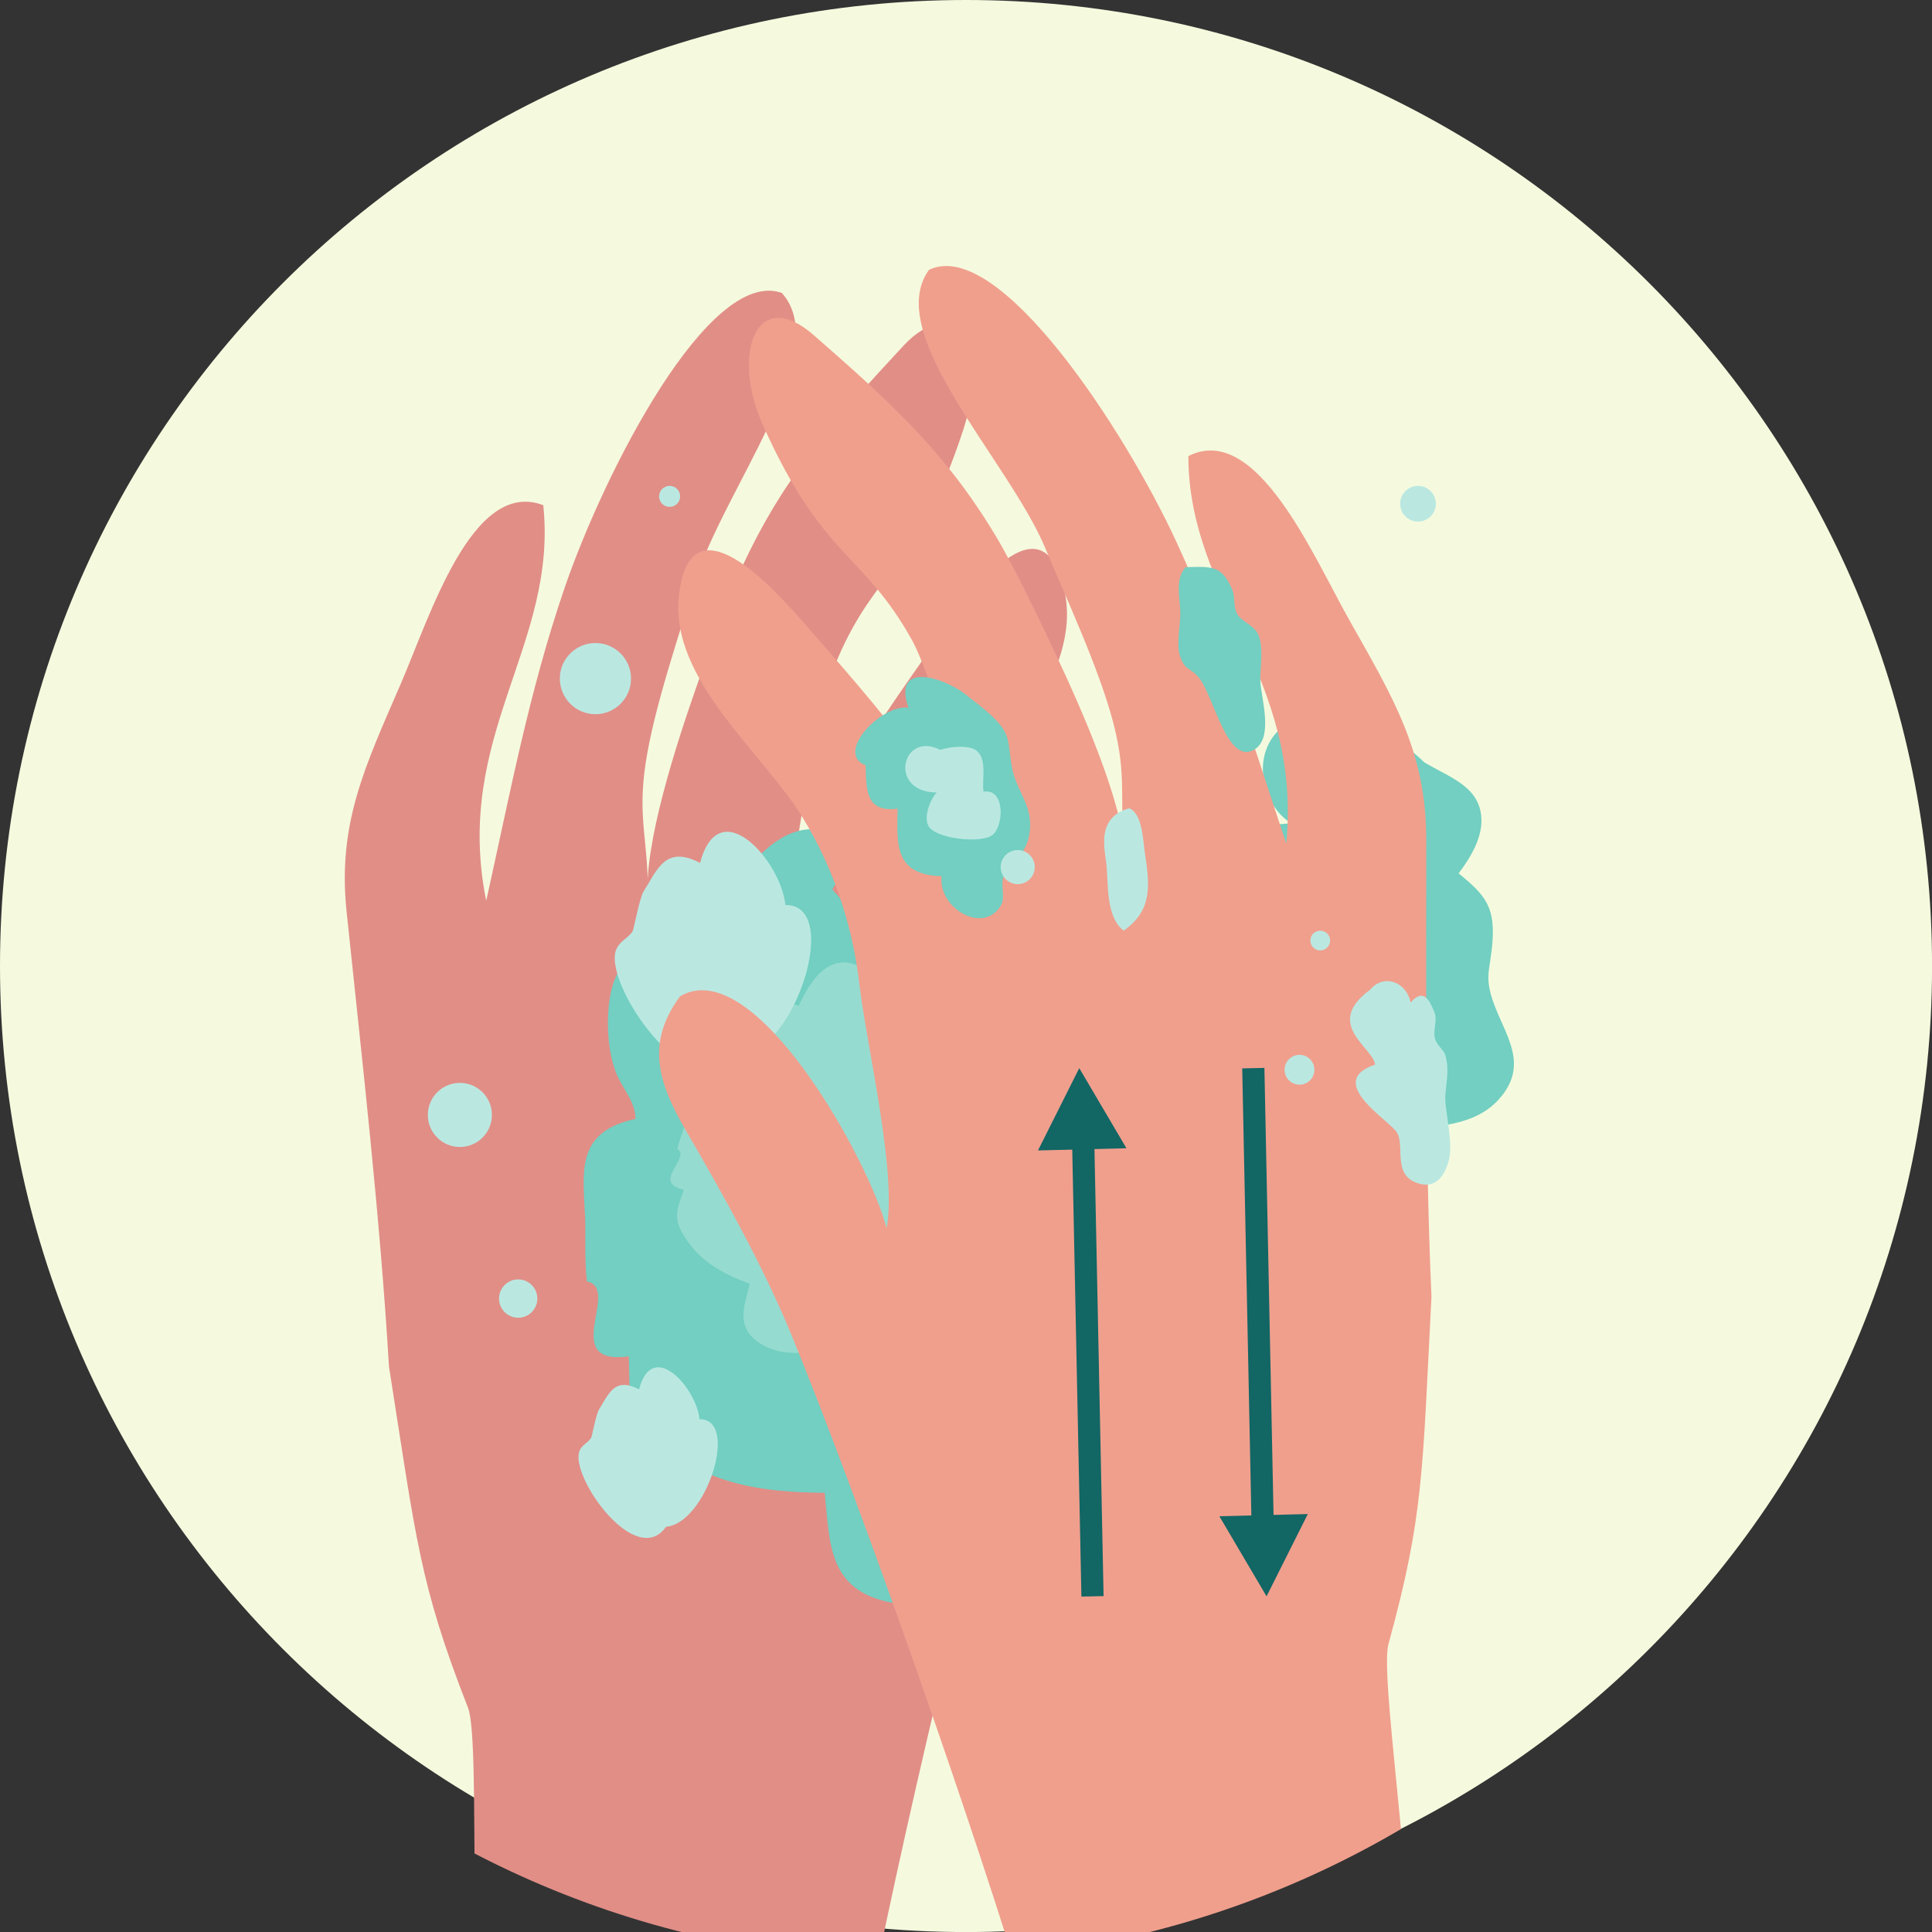 <?xml version="1.0" encoding="UTF-8" standalone="no"?>
<svg
   xmlns:dc="http://purl.org/dc/elements/1.1/"
   xmlns:cc="http://creativecommons.org/ns#"
   xmlns:rdf="http://www.w3.org/1999/02/22-rdf-syntax-ns#"
   xmlns:svg="http://www.w3.org/2000/svg"
   xmlns="http://www.w3.org/2000/svg"
   xmlns:sodipodi="http://sodipodi.sourceforge.net/DTD/sodipodi-0.dtd"
   xmlns:inkscape="http://www.inkscape.org/namespaces/inkscape"
   width="37.919mm"
   height="37.919mm"
   viewBox="0 0 37.919 37.919"
   version="1.1"
   id="svg4158"
   inkscape:version="1.0.1 (3bc2e813f5, 2020-09-07)"
   sodipodi:docname="4.svg">
  <rect x="0" y="0" width="37.919" height="37.919" fill="#333333" stroke="none"/>
  <defs
     id="defs4152">
    <clipPath
       id="clipPath266"
       clipPathUnits="userSpaceOnUse">
      <path
         id="path264"
         d="m 4094.84,2571.84 c 0,-296.82 -240.62,-537.44 -537.44,-537.44 -296.81,0 -537.43,240.62 -537.43,537.44 0,296.82 240.62,537.44 537.43,537.44 296.82,0 537.44,-240.62 537.44,-537.44" />
    </clipPath>
  </defs>
  <sodipodi:namedview
     id="base"
     pagecolor="#ffffff"
     bordercolor="#666666"
     borderopacity="1.0"
     inkscape:pageopacity="0.0"
     inkscape:pageshadow="2"
     inkscape:zoom="1.979899"
     inkscape:cx="165.99731"
     inkscape:cy="191.08889"
     inkscape:document-units="mm"
     inkscape:current-layer="layer1"
     inkscape:document-rotation="0"
     showgrid="false"
     inkscape:window-width="1920"
     inkscape:window-height="1027"
     inkscape:window-x="-8"
     inkscape:window-y="-8"
     inkscape:window-maximized="1" />
  <g
     inkscape:label="Layer 1"
     inkscape:groupmode="layer"
     id="layer1"
     transform="translate(-78.558,-12.034)">
    <path
       id="path250"
       style="fill:#f5fade;fill-opacity:1;fill-rule:nonzero;stroke:none;stroke-width:0.035"
       d="m 116.478,30.994 c 0,10.471 -8.489,18.96 -18.96,18.96 -10.471,0 -18.96,-8.489 -18.96,-18.96 0,-10.471 8.489,-18.96 18.96,-18.96 10.471,0 18.96,8.489 18.96,18.96" />
    <g
       clip-path="url(#clipPath266)"
       id="g262"
       transform="matrix(0.035,0,0,-0.035,-27.979,121.723)">
      <path
         id="path268"
         style="fill:#e18e87;fill-opacity:1;fill-rule:nonzero;stroke:none"
         d="m 3262.04,2367.68 c -5.1,85.19 -14.9,170.2 -23.79,255.25 -5.14,49.24 10.39,81.31 30.32,127.39 16.43,37.99 40.17,115.56 80,100.36 8.23,-78.65 -50.71,-129.05 -32,-221.84 13.09,58.75 23.83,116.7 43.9,175.33 22.27,65.06 81.01,179.99 121.87,165.54 29.82,-33.16 -33.29,-110.97 -48.6,-162.05 -8.43,-28.11 -23.1,-70.5 -27.78,-101.73 -4.8,-32.03 1.85,-43.2 1.22,-75.91 -2.41,30.29 16.22,87.07 26.58,116.86 6.81,19.57 17.99,51.29 26.73,70.11 23.29,50.15 50.95,80.91 89.85,122.89 29.53,31.86 47.09,-5.99 33.87,-46.52 -25.67,-78.75 -48.59,-77.2 -70.77,-129.18 -9.61,-22.55 -27.79,-121.28 -26.36,-143.83 9.38,54.23 52.85,112.85 84.14,157.58 16.39,23.45 57.54,80.26 69.66,24.47 10.04,-46.22 -37.86,-92.38 -56.24,-131.11 -13.55,-28.54 -21.41,-61.46 -21.79,-96.34 -0.38,-34.18 -10.1,-107.1 -0.89,-137.32 5.2,37.19 57.28,161.81 101.65,141.42 22.06,-24.14 17.19,-47.15 4.55,-75.2 -16.2,-35.99 -35.07,-79.61 -47.05,-120.55 -28.93,-98.83 -74.56,-291.56 -93.65,-393.95 -32.38,-4.87 -59.72,-33.53 -92.38,-36.95 -21.82,-2.28 -94.45,18.64 -115,29.67 -16.05,8.62 -5.91,174.25 -13.73,194.27 -27.25,69.81 -28.91,93.53 -44.31,191.34" />
      <path
         id="path270"
         style="fill:#72cfc1;fill-opacity:1;fill-rule:nonzero;stroke:none"
         d="m 3842.55,2706.53 c 14.09,-8.45 29.87,-13.12 31.92,-29.54 1.48,-11.86 -5.75,-23.67 -12.61,-32.79 15.47,-12.53 21.09,-19.32 18.67,-41.78 -1.11,-10.16 -2.91,-14.82 -1.44,-22.46 4.24,-21.95 25.29,-40.29 5.32,-62.45 -13.55,-15.04 -35.45,-15.44 -54.07,-16.45 23.29,-17.1 18.07,-50.48 -14.42,-49.97 -27.64,0.44 -46.38,9.06 -54.35,34.98 -12.24,39.84 17.49,53.76 35.73,85.43 -30.49,27.59 -47.72,55.7 -44.24,99.31 4.46,0.68 10.33,1.24 15.08,1.42 -17.72,10.59 -23.95,42.68 -2.06,56.13 19.68,12.09 51.88,1.91 76.47,-21.83" />
      <path
         id="path272"
         style="fill:#72cfc1;fill-opacity:1;fill-rule:nonzero;stroke:none"
         d="m 3523.51,2657.3 c -37.27,37.27 -73.05,-25.66 -74.95,-36.8 -27.52,0.2 -57.17,-16.63 -62.29,-43.9 -2.52,-13.5 -1.91,-30.08 2.67,-43.07 3.34,-9.44 11.34,-16.95 11.35,-27 -33.75,-7.3 -29.43,-29.3 -28.24,-55.5 0.39,-8.6 -0.44,-23.37 0.99,-35.68 19.42,-3.77 -16.04,-47.27 23.49,-42 0.69,-20.59 -1.66,-33.4 15.65,-47.91 28.58,-23.95 58.33,-28.26 94.19,-28.58 2.95,-28.43 1.67,-54.87 37.8,-61.64 42.49,-7.96 98.44,31.67 101.13,74.23 4.35,69.1 -13.53,152.83 -43.36,215.67 -20.86,43.95 -60,74.07 -91.27,110.1" />
      <path
         id="path274"
         style="fill:#96dbd0;fill-opacity:1;fill-rule:nonzero;stroke:none"
         d="m 3537.06,2583.8 c -28.48,28.27 -42.56,-9.12 -45.27,-13.84 -12.41,4.65 -28.6,1.94 -35.43,-9.54 -3.37,-5.69 -5.84,-13.29 -5.92,-19.92 -0.05,-4.82 2.32,-9.54 0.66,-14.08 -16.47,2.28 -18.15,-8.38 -21.95,-20.43 -1.24,-3.95 -4.06,-10.49 -5.46,-16.29 8.16,-4.91 -15.07,-18.72 3.68,-22.88 -3.1,-9.42 -6.29,-14.83 -0.86,-24.25 8.96,-15.56 21.7,-22.43 37.86,-28.52 -3.37,-13.34 -8.32,-25.09 6.89,-34.12 17.9,-10.63 49.76,-1.97 58.01,16.83 13.41,30.53 19.18,71.34 16.09,104.69 -2.16,23.33 14.38,53.71 6.21,75.18" />
      <path
         id="path276"
         style="fill:#bae8e1;fill-opacity:1;fill-rule:nonzero;stroke:none"
         d="m 3436.5,2650.05 c -19.53,10.33 -24.11,-4.07 -31.61,-15.84 -2.18,-3.42 -5.41,-20.13 -5.95,-21.75 -1.37,-4.04 -8.46,-6.14 -9.93,-12.37 -5.14,-21.84 45.54,-91.96 68.88,-58.59 31.94,2.6 58.35,85.51 26.43,84.96 -2.26,24.23 -37.07,64.37 -47.82,23.59" />
      <path
         id="path278"
         style="fill:#f09f8d;fill-opacity:1;fill-rule:nonzero;stroke:none"
         d="m 3846.64,2406.85 c -3.79,85.26 -2.89,170.83 -2.91,256.34 -0.01,49.51 -18.8,79.79 -43.42,123.55 -20.29,36.06 -51.97,110.74 -90,91.48 0,-79.08 63.86,-123.07 54.91,-217.31 -19.13,57.07 -35.84,113.59 -61.9,169.82 -28.93,62.38 -99.32,170.56 -138.45,151.95 -26.2,-36.08 44.66,-106.9 65.21,-156.11 11.31,-27.08 30.31,-67.71 38.22,-98.28 8.11,-31.36 2.65,-43.16 6.69,-75.63 -0.76,30.37 -25.2,84.91 -38.61,113.46 -8.81,18.75 -23.23,49.13 -33.88,66.95 -28.38,47.45 -59.09,75.16 -102.15,112.86 -32.68,28.62 -46.21,-10.86 -28.85,-49.79 33.74,-75.65 56.37,-71.73 83.83,-121.12 11.92,-21.42 40.27,-117.72 41.19,-140.3 -14.97,52.97 -64.31,106.74 -100.08,147.98 -18.74,21.6 -65.59,73.82 -71.83,17.08 -5.17,-47.03 47.27,-87.94 69.58,-124.55 16.45,-26.97 27.69,-58.9 31.7,-93.55 3.94,-33.96 21.19,-105.47 15.18,-136.48 -9.04,36.45 -73.81,154.98 -115.82,130.07 -19.42,-26.31 -12.19,-48.68 3.3,-75.27 19.86,-34.09 43.17,-75.52 59.35,-114.99 39.06,-95.28 104.5,-282.22 134.16,-382.07 32.71,-1.47 62.87,-27.12 95.71,-27.12 21.94,0 92.01,28.36 111.29,41.47 15.07,10.26 -12.26,173.92 -6.57,194.64 19.84,72.28 19.02,96.05 24.15,194.92" />
      <path
         id="path280"
         style="fill:#72cfc1;fill-opacity:1;fill-rule:nonzero;stroke:none"
         d="m 3587.29,2743 c -10.8,9.89 -43.55,22.04 -33.97,-5.89 -14.9,2.17 -41.63,-25.4 -23.99,-32.32 0.43,-13.09 -0.37,-26.63 17.91,-24.28 -0.18,-19.11 -2.51,-37.12 24.7,-37.91 -2.18,-17.7 23.46,-33.16 33.34,-16.2 2.55,4.36 -0.54,12.15 1.58,16.53 4.48,9.29 11.39,10.46 13.88,21.37 3.83,16.77 -6.44,25.03 -9.14,38.31 -3.8,18.65 2.22,20.4 -24.31,40.39" />
      <path
         id="path282"
         style="fill:#bae8e1;fill-opacity:1;fill-rule:nonzero;stroke:none"
         d="m 3575.13,2711.09 c -24.49,17.47 -35.13,-21.34 -5.93,-21.53 -3.62,-3.85 -7.22,-13.03 -4.88,-18.33 3.47,-7.85 30.67,-10.52 36.38,-5.31 6.48,5.9 6.52,26.17 -5.25,24.1 -1.09,6.81 2.35,18.47 -4.29,23.29 -5.14,3.74 -21.61,1.41 -23.63,-2.22" />
      <path
         id="path284"
         style="fill:#bae8e1;fill-opacity:1;fill-rule:nonzero;stroke:none"
         d="m 3677.08,2680.7 c 7.48,-2.69 7.86,-18.51 8.82,-24.91 2.8,-18.7 4.34,-32.09 -11.86,-43.72 -10.41,8.05 -8.41,27.35 -9.82,38.31 -1.16,8.91 -4.94,25.36 12.86,30.32" />
      <path
         id="path286"
         style="fill:#bae8e1;fill-opacity:1;fill-rule:nonzero;stroke:none"
         d="m 3624.17,2647.74 c 0,-5.28 -4.27,-9.56 -9.55,-9.56 -5.28,0 -9.56,4.28 -9.56,9.56 0,5.28 4.28,9.56 9.56,9.56 5.28,0 9.55,-4.28 9.55,-9.56" />
      <path
         id="path288"
         style="fill:#72cfc1;fill-opacity:1;fill-rule:nonzero;stroke:none"
         d="m 3708.84,2815.93 c 15.56,0.47 20.19,0.56 25.89,-12.15 2.04,-4.55 0.62,-9.81 2.91,-14.01 2.45,-4.5 9.53,-6.23 11.91,-11.79 3.17,-7.41 0.81,-19.21 1.12,-26.09 0.43,-9.37 7.7,-31.83 -3.48,-38.32 -15.19,-8.82 -22.59,30.38 -31.1,40.52 -5.01,5.96 -7.31,3.37 -10.36,11.6 -2.37,6.37 0.14,17.66 0.07,24.59 -0.09,7.75 -3.22,19.34 3.04,25.65" />
      <path
         id="path290"
         style="fill:#bae8e1;fill-opacity:1;fill-rule:nonzero;stroke:none"
         d="m 3812.16,2578.9 c 7.66,9.27 20.46,4.53 22.78,-7.13 7.14,8.1 10.35,1.9 13.34,-5.41 1.86,-4.54 -0.97,-10.31 0.35,-14.91 1.14,-3.95 4.93,-6.03 5.84,-9.4 2.37,-8.72 0.26,-15.25 -0.1,-23.25 -0.33,-7.24 4.76,-25.75 1.93,-35.8 -2.42,-8.57 -7.19,-15.66 -17.05,-12.62 -14.61,4.48 -7.49,20.05 -11.79,28.22 -3.53,6.72 -41.38,28.61 -12.43,38.39 -1.06,9.56 -29.14,22.62 -2.87,41.91" />
      <path
         id="path292"
         style="fill:#bae8e1;fill-opacity:1;fill-rule:nonzero;stroke:none"
         d="m 3402.26,2354.84 c -13.86,7.33 -17.11,-2.89 -22.43,-11.24 -1.55,-2.43 -3.84,-14.28 -4.22,-15.43 -0.97,-2.87 -6.01,-4.35 -7.05,-8.78 -3.64,-15.49 32.31,-65.23 48.87,-41.56 22.66,1.84 41.39,60.67 18.75,60.28 -1.6,17.18 -26.3,45.65 -33.92,16.73" />
      <path
         id="path294"
         style="fill:#bae8e1;fill-opacity:1;fill-rule:nonzero;stroke:none"
         d="m 3345.24,2405.77 c 0,-5.93 -4.81,-10.74 -10.74,-10.74 -5.94,0 -10.75,4.81 -10.75,10.74 0,5.94 4.81,10.75 10.75,10.75 5.93,0 10.74,-4.81 10.74,-10.75" />
      <path
         id="path296"
         style="fill:#bae8e1;fill-opacity:1;fill-rule:nonzero;stroke:none"
         d="m 3789.79,2606.54 c 0,-3.05 -2.48,-5.53 -5.53,-5.53 -3.05,0 -5.53,2.48 -5.53,5.53 0,3.05 2.48,5.53 5.53,5.53 3.05,0 5.53,-2.48 5.53,-5.53" />
      <path
         id="path298"
         style="fill:#bae8e1;fill-opacity:1;fill-rule:nonzero;stroke:none"
         d="m 3780.98,2534.08 c 0,-4.62 -3.74,-8.36 -8.35,-8.36 -4.62,0 -8.36,3.74 -8.36,8.36 0,4.62 3.74,8.36 8.36,8.36 4.61,0 8.35,-3.74 8.35,-8.36" />
      <path
         id="path300"
         style="fill:#bae8e1;fill-opacity:1;fill-rule:nonzero;stroke:none"
         d="m 3849.1,2851.49 c 0,-5.53 -4.48,-10.02 -10.02,-10.02 -5.53,0 -10.02,4.49 -10.02,10.02 0,5.54 4.49,10.02 10.02,10.02 5.54,0 10.02,-4.48 10.02,-10.02" />
      <path
         id="path302"
         style="fill:#bae8e1;fill-opacity:1;fill-rule:nonzero;stroke:none"
         d="m 3397.77,2753.43 c 0,-11.02 -8.93,-19.96 -19.96,-19.96 -11.02,0 -19.95,8.94 -19.95,19.96 0,11.02 8.93,19.95 19.95,19.95 11.03,0 19.96,-8.93 19.96,-19.95" />
      <path
         id="path304"
         style="fill:#bae8e1;fill-opacity:1;fill-rule:nonzero;stroke:none"
         d="m 3425.31,2855.62 c 0,-3.26 -2.64,-5.89 -5.9,-5.89 -3.25,0 -5.89,2.63 -5.89,5.89 0,3.25 2.64,5.89 5.89,5.89 3.26,0 5.9,-2.64 5.9,-5.89" />
      <path
         id="path306"
         style="fill:#bae8e1;fill-opacity:1;fill-rule:nonzero;stroke:none"
         d="m 3319.77,2508.75 c 0,-9.92 -8.05,-17.97 -17.97,-17.97 -9.93,0 -17.98,8.05 -17.98,17.97 0,9.93 8.05,17.98 17.98,17.98 9.92,0 17.97,-8.05 17.97,-17.98" />
      <path
         id="path308"
         style="fill:#126664;fill-opacity:1;fill-rule:nonzero;stroke:none"
         d="m 3656.55,2238.8 -5.29,258.39" />
      <path
         id="path310"
         style="fill:#126664;fill-opacity:1;fill-rule:nonzero;stroke:none"
         d="m 3662.77,2238.93 -5.28,258.39 -12.45,-0.25 5.29,-258.4" />
      <path
         id="path312"
         style="fill:#126664;fill-opacity:1;fill-rule:nonzero;stroke:none"
         d="m 3625.98,2488.84 23.14,46.15 26.46,-44.91" />
      <path
         id="path314"
         style="fill:#126664;fill-opacity:1;fill-rule:nonzero;stroke:none"
         d="m 3746.73,2534.99 5.28,-258.39" />
      <path
         id="path316"
         style="fill:#126664;fill-opacity:1;fill-rule:nonzero;stroke:none"
         d="m 3740.51,2534.86 5.28,-258.39 12.44,0.26 -5.28,258.39" />
      <path
         id="path318"
         style="fill:#126664;fill-opacity:1;fill-rule:nonzero;stroke:none"
         d="m 3777.29,2284.95 -23.13,-46.15 -26.46,44.91" />
    </g>
  </g>
</svg>
